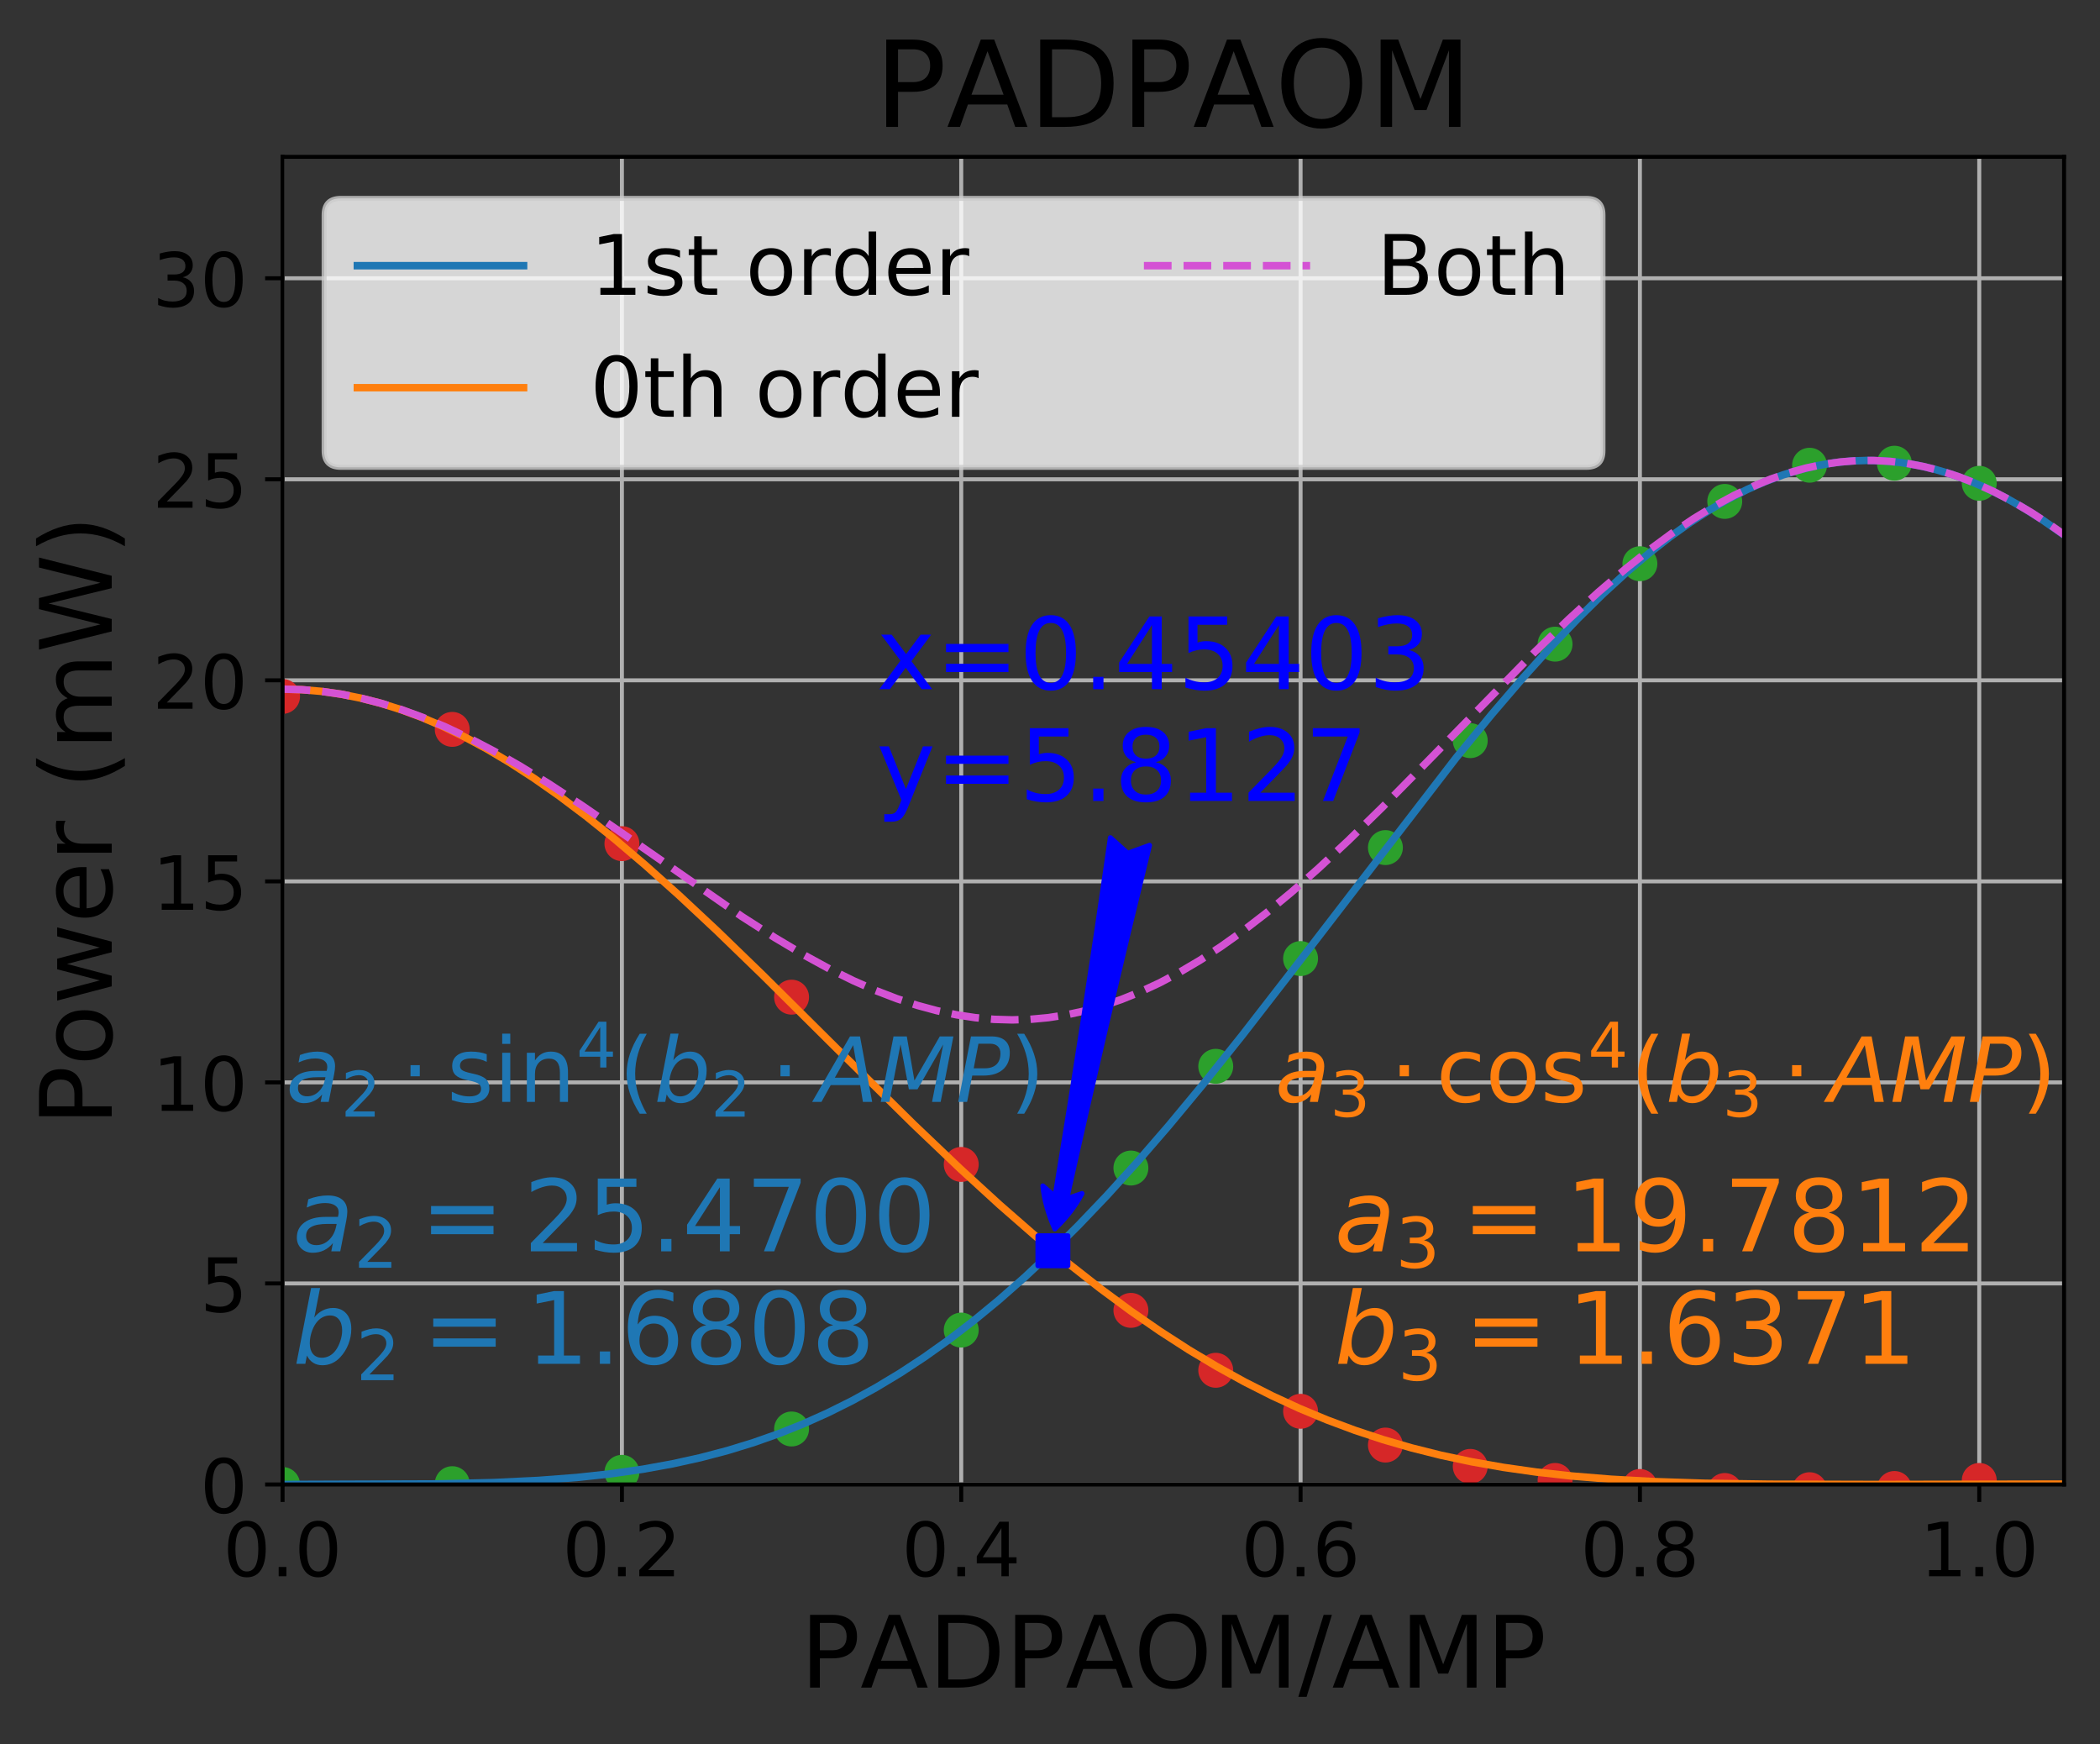 <?xml version="1.0" encoding="utf-8" standalone="no"?>
<!DOCTYPE svg PUBLIC "-//W3C//DTD SVG 1.1//EN"
  "http://www.w3.org/Graphics/SVG/1.1/DTD/svg11.dtd">
<!-- Created with matplotlib (https://matplotlib.org/) -->
<svg height="349.622pt" version="1.1" viewBox="0 0 420.964 349.622" width="420.964pt" xmlns="http://www.w3.org/2000/svg" xmlns:xlink="http://www.w3.org/1999/xlink">
 <rect x="0" y="0" width="420.964" height="349.622" fill="#333333" stroke="none"/>
 <defs>
  <style type="text/css">
*{stroke-linecap:butt;stroke-linejoin:round;}
  </style>
 </defs>
 <g id="figure_1">
  <g id="patch_1">
   <path d="M 0 349.622 
L 420.964 349.622 
L 420.964 0 
L 0 0 
z
" style="fill:none;"/>
  </g>
  <g id="axes_1">
   <g id="patch_2">
    <path d="M 56.644 297.548 
L 413.764 297.548 
L 413.764 31.436 
L 56.644 31.436 
z
" style="fill:none;"/>
   </g>
   <g id="matplotlib.axis_1">
    <g id="xtick_1">
     <g id="line2d_1">
      <path clip-path="url(#p0d4a500e9c)" d="M 56.644 297.548 
L 56.644 31.436 
" style="fill:none;stroke:#b0b0b0;stroke-linecap:square;stroke-width:0.8;"/>
     </g>
     <g id="line2d_2">
      <defs>
       <path d="M 0 0 
L 0 3.5 
" id="m005f0a59be" style="stroke:#000000;stroke-width:0.8;"/>
      </defs>
      <g>
       <use style="stroke:#000000;stroke-width:0.8;" x="56.644" xlink:href="#m005f0a59be" y="297.548"/>
      </g>
     </g>
     <g id="text_1">
      <!-- 0.0 -->
      <defs>
       <path d="M 31.781 66.406 
Q 24.172 66.406 20.328 58.906 
Q 16.5 51.422 16.5 36.375 
Q 16.5 21.391 20.328 13.891 
Q 24.172 6.391 31.781 6.391 
Q 39.453 6.391 43.281 13.891 
Q 47.125 21.391 47.125 36.375 
Q 47.125 51.422 43.281 58.906 
Q 39.453 66.406 31.781 66.406 
z
M 31.781 74.219 
Q 44.047 74.219 50.516 64.516 
Q 56.984 54.828 56.984 36.375 
Q 56.984 17.969 50.516 8.266 
Q 44.047 -1.422 31.781 -1.422 
Q 19.531 -1.422 13.062 8.266 
Q 6.594 17.969 6.594 36.375 
Q 6.594 54.828 13.062 64.516 
Q 19.531 74.219 31.781 74.219 
z
" id="DejaVuSans-48"/>
       <path d="M 10.688 12.406 
L 21 12.406 
L 21 0 
L 10.688 0 
z
" id="DejaVuSans-46"/>
      </defs>
      <g transform="translate(44.716 315.946)scale(0.15 -0.15)">
       <use xlink:href="#DejaVuSans-48"/>
       <use x="63.623" xlink:href="#DejaVuSans-46"/>
       <use x="95.41" xlink:href="#DejaVuSans-48"/>
      </g>
     </g>
    </g>
    <g id="xtick_2">
     <g id="line2d_3">
      <path clip-path="url(#p0d4a500e9c)" d="M 124.667 297.548 
L 124.667 31.436 
" style="fill:none;stroke:#b0b0b0;stroke-linecap:square;stroke-width:0.8;"/>
     </g>
     <g id="line2d_4">
      <g>
       <use style="stroke:#000000;stroke-width:0.8;" x="124.667" xlink:href="#m005f0a59be" y="297.548"/>
      </g>
     </g>
     <g id="text_2">
      <!-- 0.2 -->
      <defs>
       <path d="M 19.188 8.297 
L 53.609 8.297 
L 53.609 0 
L 7.328 0 
L 7.328 8.297 
Q 12.938 14.109 22.625 23.891 
Q 32.328 33.688 34.812 36.531 
Q 39.547 41.844 41.422 45.531 
Q 43.312 49.219 43.312 52.781 
Q 43.312 58.594 39.234 62.25 
Q 35.156 65.922 28.609 65.922 
Q 23.969 65.922 18.812 64.312 
Q 13.672 62.703 7.812 59.422 
L 7.812 69.391 
Q 13.766 71.781 18.938 73 
Q 24.125 74.219 28.422 74.219 
Q 39.75 74.219 46.484 68.547 
Q 53.219 62.891 53.219 53.422 
Q 53.219 48.922 51.531 44.891 
Q 49.859 40.875 45.406 35.406 
Q 44.188 33.984 37.641 27.219 
Q 31.109 20.453 19.188 8.297 
z
" id="DejaVuSans-50"/>
      </defs>
      <g transform="translate(112.739 315.946)scale(0.15 -0.15)">
       <use xlink:href="#DejaVuSans-48"/>
       <use x="63.623" xlink:href="#DejaVuSans-46"/>
       <use x="95.41" xlink:href="#DejaVuSans-50"/>
      </g>
     </g>
    </g>
    <g id="xtick_3">
     <g id="line2d_5">
      <path clip-path="url(#p0d4a500e9c)" d="M 192.689 297.548 
L 192.689 31.436 
" style="fill:none;stroke:#b0b0b0;stroke-linecap:square;stroke-width:0.8;"/>
     </g>
     <g id="line2d_6">
      <g>
       <use style="stroke:#000000;stroke-width:0.8;" x="192.689" xlink:href="#m005f0a59be" y="297.548"/>
      </g>
     </g>
     <g id="text_3">
      <!-- 0.4 -->
      <defs>
       <path d="M 37.797 64.312 
L 12.891 25.391 
L 37.797 25.391 
z
M 35.203 72.906 
L 47.609 72.906 
L 47.609 25.391 
L 58.016 25.391 
L 58.016 17.188 
L 47.609 17.188 
L 47.609 0 
L 37.797 0 
L 37.797 17.188 
L 4.891 17.188 
L 4.891 26.703 
z
" id="DejaVuSans-52"/>
      </defs>
      <g transform="translate(180.762 315.946)scale(0.15 -0.15)">
       <use xlink:href="#DejaVuSans-48"/>
       <use x="63.623" xlink:href="#DejaVuSans-46"/>
       <use x="95.41" xlink:href="#DejaVuSans-52"/>
      </g>
     </g>
    </g>
    <g id="xtick_4">
     <g id="line2d_7">
      <path clip-path="url(#p0d4a500e9c)" d="M 260.712 297.548 
L 260.712 31.436 
" style="fill:none;stroke:#b0b0b0;stroke-linecap:square;stroke-width:0.8;"/>
     </g>
     <g id="line2d_8">
      <g>
       <use style="stroke:#000000;stroke-width:0.8;" x="260.712" xlink:href="#m005f0a59be" y="297.548"/>
      </g>
     </g>
     <g id="text_4">
      <!-- 0.6 -->
      <defs>
       <path d="M 33.016 40.375 
Q 26.375 40.375 22.484 35.828 
Q 18.609 31.297 18.609 23.391 
Q 18.609 15.531 22.484 10.953 
Q 26.375 6.391 33.016 6.391 
Q 39.656 6.391 43.531 10.953 
Q 47.406 15.531 47.406 23.391 
Q 47.406 31.297 43.531 35.828 
Q 39.656 40.375 33.016 40.375 
z
M 52.594 71.297 
L 52.594 62.312 
Q 48.875 64.062 45.094 64.984 
Q 41.312 65.922 37.594 65.922 
Q 27.828 65.922 22.672 59.328 
Q 17.531 52.734 16.797 39.406 
Q 19.672 43.656 24.016 45.922 
Q 28.375 48.188 33.594 48.188 
Q 44.578 48.188 50.953 41.516 
Q 57.328 34.859 57.328 23.391 
Q 57.328 12.156 50.688 5.359 
Q 44.047 -1.422 33.016 -1.422 
Q 20.359 -1.422 13.672 8.266 
Q 6.984 17.969 6.984 36.375 
Q 6.984 53.656 15.188 63.938 
Q 23.391 74.219 37.203 74.219 
Q 40.922 74.219 44.703 73.484 
Q 48.484 72.75 52.594 71.297 
z
" id="DejaVuSans-54"/>
      </defs>
      <g transform="translate(248.785 315.946)scale(0.15 -0.15)">
       <use xlink:href="#DejaVuSans-48"/>
       <use x="63.623" xlink:href="#DejaVuSans-46"/>
       <use x="95.41" xlink:href="#DejaVuSans-54"/>
      </g>
     </g>
    </g>
    <g id="xtick_5">
     <g id="line2d_9">
      <path clip-path="url(#p0d4a500e9c)" d="M 328.735 297.548 
L 328.735 31.436 
" style="fill:none;stroke:#b0b0b0;stroke-linecap:square;stroke-width:0.8;"/>
     </g>
     <g id="line2d_10">
      <g>
       <use style="stroke:#000000;stroke-width:0.8;" x="328.735" xlink:href="#m005f0a59be" y="297.548"/>
      </g>
     </g>
     <g id="text_5">
      <!-- 0.8 -->
      <defs>
       <path d="M 31.781 34.625 
Q 24.75 34.625 20.719 30.859 
Q 16.703 27.094 16.703 20.516 
Q 16.703 13.922 20.719 10.156 
Q 24.75 6.391 31.781 6.391 
Q 38.812 6.391 42.859 10.172 
Q 46.922 13.969 46.922 20.516 
Q 46.922 27.094 42.891 30.859 
Q 38.875 34.625 31.781 34.625 
z
M 21.922 38.812 
Q 15.578 40.375 12.031 44.719 
Q 8.5 49.078 8.5 55.328 
Q 8.5 64.062 14.719 69.141 
Q 20.953 74.219 31.781 74.219 
Q 42.672 74.219 48.875 69.141 
Q 55.078 64.062 55.078 55.328 
Q 55.078 49.078 51.531 44.719 
Q 48 40.375 41.703 38.812 
Q 48.828 37.156 52.797 32.312 
Q 56.781 27.484 56.781 20.516 
Q 56.781 9.906 50.312 4.234 
Q 43.844 -1.422 31.781 -1.422 
Q 19.734 -1.422 13.25 4.234 
Q 6.781 9.906 6.781 20.516 
Q 6.781 27.484 10.781 32.312 
Q 14.797 37.156 21.922 38.812 
z
M 18.312 54.391 
Q 18.312 48.734 21.844 45.562 
Q 25.391 42.391 31.781 42.391 
Q 38.141 42.391 41.719 45.562 
Q 45.312 48.734 45.312 54.391 
Q 45.312 60.062 41.719 63.234 
Q 38.141 66.406 31.781 66.406 
Q 25.391 66.406 21.844 63.234 
Q 18.312 60.062 18.312 54.391 
z
" id="DejaVuSans-56"/>
      </defs>
      <g transform="translate(316.808 315.946)scale(0.15 -0.15)">
       <use xlink:href="#DejaVuSans-48"/>
       <use x="63.623" xlink:href="#DejaVuSans-46"/>
       <use x="95.41" xlink:href="#DejaVuSans-56"/>
      </g>
     </g>
    </g>
    <g id="xtick_6">
     <g id="line2d_11">
      <path clip-path="url(#p0d4a500e9c)" d="M 396.758 297.548 
L 396.758 31.436 
" style="fill:none;stroke:#b0b0b0;stroke-linecap:square;stroke-width:0.8;"/>
     </g>
     <g id="line2d_12">
      <g>
       <use style="stroke:#000000;stroke-width:0.8;" x="396.758" xlink:href="#m005f0a59be" y="297.548"/>
      </g>
     </g>
     <g id="text_6">
      <!-- 1.0 -->
      <defs>
       <path d="M 12.406 8.297 
L 28.516 8.297 
L 28.516 63.922 
L 10.984 60.406 
L 10.984 69.391 
L 28.422 72.906 
L 38.281 72.906 
L 38.281 8.297 
L 54.391 8.297 
L 54.391 0 
L 12.406 0 
z
" id="DejaVuSans-49"/>
      </defs>
      <g transform="translate(384.831 315.946)scale(0.15 -0.15)">
       <use xlink:href="#DejaVuSans-49"/>
       <use x="63.623" xlink:href="#DejaVuSans-46"/>
       <use x="95.41" xlink:href="#DejaVuSans-48"/>
      </g>
     </g>
    </g>
    <g id="text_7">
     <!-- PADPAOM/AMP -->
     <defs>
      <path d="M 19.672 64.797 
L 19.672 37.406 
L 32.078 37.406 
Q 38.969 37.406 42.719 40.969 
Q 46.484 44.531 46.484 51.125 
Q 46.484 57.672 42.719 61.234 
Q 38.969 64.797 32.078 64.797 
z
M 9.812 72.906 
L 32.078 72.906 
Q 44.344 72.906 50.609 67.359 
Q 56.891 61.812 56.891 51.125 
Q 56.891 40.328 50.609 34.812 
Q 44.344 29.297 32.078 29.297 
L 19.672 29.297 
L 19.672 0 
L 9.812 0 
z
" id="DejaVuSans-80"/>
      <path d="M 34.188 63.188 
L 20.797 26.906 
L 47.609 26.906 
z
M 28.609 72.906 
L 39.797 72.906 
L 67.578 0 
L 57.328 0 
L 50.688 18.703 
L 17.828 18.703 
L 11.188 0 
L 0.781 0 
z
" id="DejaVuSans-65"/>
      <path d="M 19.672 64.797 
L 19.672 8.109 
L 31.594 8.109 
Q 46.688 8.109 53.688 14.938 
Q 60.688 21.781 60.688 36.531 
Q 60.688 51.172 53.688 57.984 
Q 46.688 64.797 31.594 64.797 
z
M 9.812 72.906 
L 30.078 72.906 
Q 51.266 72.906 61.172 64.094 
Q 71.094 55.281 71.094 36.531 
Q 71.094 17.672 61.125 8.828 
Q 51.172 0 30.078 0 
L 9.812 0 
z
" id="DejaVuSans-68"/>
      <path d="M 39.406 66.219 
Q 28.656 66.219 22.328 58.203 
Q 16.016 50.203 16.016 36.375 
Q 16.016 22.609 22.328 14.594 
Q 28.656 6.594 39.406 6.594 
Q 50.141 6.594 56.422 14.594 
Q 62.703 22.609 62.703 36.375 
Q 62.703 50.203 56.422 58.203 
Q 50.141 66.219 39.406 66.219 
z
M 39.406 74.219 
Q 54.734 74.219 63.906 63.938 
Q 73.094 53.656 73.094 36.375 
Q 73.094 19.141 63.906 8.859 
Q 54.734 -1.422 39.406 -1.422 
Q 24.031 -1.422 14.812 8.828 
Q 5.609 19.094 5.609 36.375 
Q 5.609 53.656 14.812 63.938 
Q 24.031 74.219 39.406 74.219 
z
" id="DejaVuSans-79"/>
      <path d="M 9.812 72.906 
L 24.516 72.906 
L 43.109 23.297 
L 61.812 72.906 
L 76.516 72.906 
L 76.516 0 
L 66.891 0 
L 66.891 64.016 
L 48.094 14.016 
L 38.188 14.016 
L 19.391 64.016 
L 19.391 0 
L 9.812 0 
z
" id="DejaVuSans-77"/>
      <path d="M 25.391 72.906 
L 33.688 72.906 
L 8.297 -9.281 
L 0 -9.281 
z
" id="DejaVuSans-47"/>
     </defs>
     <g transform="translate(160.416 338.262)scale(0.2 -0.2)">
      <use xlink:href="#DejaVuSans-80"/>
      <use x="60.209" xlink:href="#DejaVuSans-65"/>
      <use x="128.617" xlink:href="#DejaVuSans-68"/>
      <use x="205.619" xlink:href="#DejaVuSans-80"/>
      <use x="265.828" xlink:href="#DejaVuSans-65"/>
      <use x="334.221" xlink:href="#DejaVuSans-79"/>
      <use x="412.932" xlink:href="#DejaVuSans-77"/>
      <use x="499.211" xlink:href="#DejaVuSans-47"/>
      <use x="532.902" xlink:href="#DejaVuSans-65"/>
      <use x="601.311" xlink:href="#DejaVuSans-77"/>
      <use x="687.59" xlink:href="#DejaVuSans-80"/>
     </g>
    </g>
   </g>
   <g id="matplotlib.axis_2">
    <g id="ytick_1">
     <g id="line2d_13">
      <path clip-path="url(#p0d4a500e9c)" d="M 56.644 297.548 
L 413.764 297.548 
" style="fill:none;stroke:#b0b0b0;stroke-linecap:square;stroke-width:0.8;"/>
     </g>
     <g id="line2d_14">
      <defs>
       <path d="M 0 0 
L -3.5 0 
" id="mc3ce260a5b" style="stroke:#000000;stroke-width:0.8;"/>
      </defs>
      <g>
       <use style="stroke:#000000;stroke-width:0.8;" x="56.644" xlink:href="#mc3ce260a5b" y="297.548"/>
      </g>
     </g>
     <g id="text_8">
      <!-- 0 -->
      <g transform="translate(40.1 303.247)scale(0.15 -0.15)">
       <use xlink:href="#DejaVuSans-48"/>
      </g>
     </g>
    </g>
    <g id="ytick_2">
     <g id="line2d_15">
      <path clip-path="url(#p0d4a500e9c)" d="M 56.644 257.253 
L 413.764 257.253 
" style="fill:none;stroke:#b0b0b0;stroke-linecap:square;stroke-width:0.8;"/>
     </g>
     <g id="line2d_16">
      <g>
       <use style="stroke:#000000;stroke-width:0.8;" x="56.644" xlink:href="#mc3ce260a5b" y="257.253"/>
      </g>
     </g>
     <g id="text_9">
      <!-- 5 -->
      <defs>
       <path d="M 10.797 72.906 
L 49.516 72.906 
L 49.516 64.594 
L 19.828 64.594 
L 19.828 46.734 
Q 21.969 47.469 24.109 47.828 
Q 26.266 48.188 28.422 48.188 
Q 40.625 48.188 47.75 41.5 
Q 54.891 34.812 54.891 23.391 
Q 54.891 11.625 47.562 5.094 
Q 40.234 -1.422 26.906 -1.422 
Q 22.312 -1.422 17.547 -0.641 
Q 12.797 0.141 7.719 1.703 
L 7.719 11.625 
Q 12.109 9.234 16.797 8.062 
Q 21.484 6.891 26.703 6.891 
Q 35.156 6.891 40.078 11.328 
Q 45.016 15.766 45.016 23.391 
Q 45.016 31 40.078 35.438 
Q 35.156 39.891 26.703 39.891 
Q 22.75 39.891 18.812 39.016 
Q 14.891 38.141 10.797 36.281 
z
" id="DejaVuSans-53"/>
      </defs>
      <g transform="translate(40.1 262.952)scale(0.15 -0.15)">
       <use xlink:href="#DejaVuSans-53"/>
      </g>
     </g>
    </g>
    <g id="ytick_3">
     <g id="line2d_17">
      <path clip-path="url(#p0d4a500e9c)" d="M 56.644 216.957 
L 413.764 216.957 
" style="fill:none;stroke:#b0b0b0;stroke-linecap:square;stroke-width:0.8;"/>
     </g>
     <g id="line2d_18">
      <g>
       <use style="stroke:#000000;stroke-width:0.8;" x="56.644" xlink:href="#mc3ce260a5b" y="216.957"/>
      </g>
     </g>
     <g id="text_10">
      <!-- 10 -->
      <g transform="translate(30.556 222.656)scale(0.15 -0.15)">
       <use xlink:href="#DejaVuSans-49"/>
       <use x="63.623" xlink:href="#DejaVuSans-48"/>
      </g>
     </g>
    </g>
    <g id="ytick_4">
     <g id="line2d_19">
      <path clip-path="url(#p0d4a500e9c)" d="M 56.644 176.662 
L 413.764 176.662 
" style="fill:none;stroke:#b0b0b0;stroke-linecap:square;stroke-width:0.8;"/>
     </g>
     <g id="line2d_20">
      <g>
       <use style="stroke:#000000;stroke-width:0.8;" x="56.644" xlink:href="#mc3ce260a5b" y="176.662"/>
      </g>
     </g>
     <g id="text_11">
      <!-- 15 -->
      <g transform="translate(30.556 182.36)scale(0.15 -0.15)">
       <use xlink:href="#DejaVuSans-49"/>
       <use x="63.623" xlink:href="#DejaVuSans-53"/>
      </g>
     </g>
    </g>
    <g id="ytick_5">
     <g id="line2d_21">
      <path clip-path="url(#p0d4a500e9c)" d="M 56.644 136.366 
L 413.764 136.366 
" style="fill:none;stroke:#b0b0b0;stroke-linecap:square;stroke-width:0.8;"/>
     </g>
     <g id="line2d_22">
      <g>
       <use style="stroke:#000000;stroke-width:0.8;" x="56.644" xlink:href="#mc3ce260a5b" y="136.366"/>
      </g>
     </g>
     <g id="text_12">
      <!-- 20 -->
      <g transform="translate(30.556 142.065)scale(0.15 -0.15)">
       <use xlink:href="#DejaVuSans-50"/>
       <use x="63.623" xlink:href="#DejaVuSans-48"/>
      </g>
     </g>
    </g>
    <g id="ytick_6">
     <g id="line2d_23">
      <path clip-path="url(#p0d4a500e9c)" d="M 56.644 96.07 
L 413.764 96.07 
" style="fill:none;stroke:#b0b0b0;stroke-linecap:square;stroke-width:0.8;"/>
     </g>
     <g id="line2d_24">
      <g>
       <use style="stroke:#000000;stroke-width:0.8;" x="56.644" xlink:href="#mc3ce260a5b" y="96.07"/>
      </g>
     </g>
     <g id="text_13">
      <!-- 25 -->
      <g transform="translate(30.556 101.769)scale(0.15 -0.15)">
       <use xlink:href="#DejaVuSans-50"/>
       <use x="63.623" xlink:href="#DejaVuSans-53"/>
      </g>
     </g>
    </g>
    <g id="ytick_7">
     <g id="line2d_25">
      <path clip-path="url(#p0d4a500e9c)" d="M 56.644 55.775 
L 413.764 55.775 
" style="fill:none;stroke:#b0b0b0;stroke-linecap:square;stroke-width:0.8;"/>
     </g>
     <g id="line2d_26">
      <g>
       <use style="stroke:#000000;stroke-width:0.8;" x="56.644" xlink:href="#mc3ce260a5b" y="55.775"/>
      </g>
     </g>
     <g id="text_14">
      <!-- 30 -->
      <defs>
       <path d="M 40.578 39.312 
Q 47.656 37.797 51.625 33 
Q 55.609 28.219 55.609 21.188 
Q 55.609 10.406 48.188 4.484 
Q 40.766 -1.422 27.094 -1.422 
Q 22.516 -1.422 17.656 -0.516 
Q 12.797 0.391 7.625 2.203 
L 7.625 11.719 
Q 11.719 9.328 16.594 8.109 
Q 21.484 6.891 26.812 6.891 
Q 36.078 6.891 40.938 10.547 
Q 45.797 14.203 45.797 21.188 
Q 45.797 27.641 41.281 31.266 
Q 36.766 34.906 28.719 34.906 
L 20.219 34.906 
L 20.219 43.016 
L 29.109 43.016 
Q 36.375 43.016 40.234 45.922 
Q 44.094 48.828 44.094 54.297 
Q 44.094 59.906 40.109 62.906 
Q 36.141 65.922 28.719 65.922 
Q 24.656 65.922 20.016 65.031 
Q 15.375 64.156 9.812 62.312 
L 9.812 71.094 
Q 15.438 72.656 20.344 73.438 
Q 25.25 74.219 29.594 74.219 
Q 40.828 74.219 47.359 69.109 
Q 53.906 64.016 53.906 55.328 
Q 53.906 49.266 50.438 45.094 
Q 46.969 40.922 40.578 39.312 
z
" id="DejaVuSans-51"/>
      </defs>
      <g transform="translate(30.556 61.474)scale(0.15 -0.15)">
       <use xlink:href="#DejaVuSans-51"/>
       <use x="63.623" xlink:href="#DejaVuSans-48"/>
      </g>
     </g>
    </g>
    <g id="text_15">
     <!-- Power (mW) -->
     <defs>
      <path d="M 30.609 48.391 
Q 23.391 48.391 19.188 42.75 
Q 14.984 37.109 14.984 27.297 
Q 14.984 17.484 19.156 11.844 
Q 23.344 6.203 30.609 6.203 
Q 37.797 6.203 41.984 11.859 
Q 46.188 17.531 46.188 27.297 
Q 46.188 37.016 41.984 42.703 
Q 37.797 48.391 30.609 48.391 
z
M 30.609 56 
Q 42.328 56 49.016 48.375 
Q 55.719 40.766 55.719 27.297 
Q 55.719 13.875 49.016 6.219 
Q 42.328 -1.422 30.609 -1.422 
Q 18.844 -1.422 12.172 6.219 
Q 5.516 13.875 5.516 27.297 
Q 5.516 40.766 12.172 48.375 
Q 18.844 56 30.609 56 
z
" id="DejaVuSans-111"/>
      <path d="M 4.203 54.688 
L 13.188 54.688 
L 24.422 12.016 
L 35.594 54.688 
L 46.188 54.688 
L 57.422 12.016 
L 68.609 54.688 
L 77.594 54.688 
L 63.281 0 
L 52.688 0 
L 40.922 44.828 
L 29.109 0 
L 18.5 0 
z
" id="DejaVuSans-119"/>
      <path d="M 56.203 29.594 
L 56.203 25.203 
L 14.891 25.203 
Q 15.484 15.922 20.484 11.062 
Q 25.484 6.203 34.422 6.203 
Q 39.594 6.203 44.453 7.469 
Q 49.312 8.734 54.109 11.281 
L 54.109 2.781 
Q 49.266 0.734 44.188 -0.344 
Q 39.109 -1.422 33.891 -1.422 
Q 20.797 -1.422 13.156 6.188 
Q 5.516 13.812 5.516 26.812 
Q 5.516 40.234 12.766 48.109 
Q 20.016 56 32.328 56 
Q 43.359 56 49.781 48.891 
Q 56.203 41.797 56.203 29.594 
z
M 47.219 32.234 
Q 47.125 39.594 43.094 43.984 
Q 39.062 48.391 32.422 48.391 
Q 24.906 48.391 20.391 44.141 
Q 15.875 39.891 15.188 32.172 
z
" id="DejaVuSans-101"/>
      <path d="M 41.109 46.297 
Q 39.594 47.172 37.812 47.578 
Q 36.031 48 33.891 48 
Q 26.266 48 22.188 43.047 
Q 18.109 38.094 18.109 28.812 
L 18.109 0 
L 9.078 0 
L 9.078 54.688 
L 18.109 54.688 
L 18.109 46.188 
Q 20.953 51.172 25.484 53.578 
Q 30.031 56 36.531 56 
Q 37.453 56 38.578 55.875 
Q 39.703 55.766 41.062 55.516 
z
" id="DejaVuSans-114"/>
      <path id="DejaVuSans-32"/>
      <path d="M 31 75.875 
Q 24.469 64.656 21.281 53.656 
Q 18.109 42.672 18.109 31.391 
Q 18.109 20.125 21.312 9.062 
Q 24.516 -2 31 -13.188 
L 23.188 -13.188 
Q 15.875 -1.703 12.234 9.375 
Q 8.594 20.453 8.594 31.391 
Q 8.594 42.281 12.203 53.312 
Q 15.828 64.359 23.188 75.875 
z
" id="DejaVuSans-40"/>
      <path d="M 52 44.188 
Q 55.375 50.25 60.062 53.125 
Q 64.75 56 71.094 56 
Q 79.641 56 84.281 50.016 
Q 88.922 44.047 88.922 33.016 
L 88.922 0 
L 79.891 0 
L 79.891 32.719 
Q 79.891 40.578 77.094 44.375 
Q 74.312 48.188 68.609 48.188 
Q 61.625 48.188 57.562 43.547 
Q 53.516 38.922 53.516 30.906 
L 53.516 0 
L 44.484 0 
L 44.484 32.719 
Q 44.484 40.625 41.703 44.406 
Q 38.922 48.188 33.109 48.188 
Q 26.219 48.188 22.156 43.531 
Q 18.109 38.875 18.109 30.906 
L 18.109 0 
L 9.078 0 
L 9.078 54.688 
L 18.109 54.688 
L 18.109 46.188 
Q 21.188 51.219 25.484 53.609 
Q 29.781 56 35.688 56 
Q 41.656 56 45.828 52.969 
Q 50 49.953 52 44.188 
z
" id="DejaVuSans-109"/>
      <path d="M 3.328 72.906 
L 13.281 72.906 
L 28.609 11.281 
L 43.891 72.906 
L 54.984 72.906 
L 70.312 11.281 
L 85.594 72.906 
L 95.609 72.906 
L 77.297 0 
L 64.891 0 
L 49.516 63.281 
L 33.984 0 
L 21.578 0 
z
" id="DejaVuSans-87"/>
      <path d="M 8.016 75.875 
L 15.828 75.875 
Q 23.141 64.359 26.781 53.312 
Q 30.422 42.281 30.422 31.391 
Q 30.422 20.453 26.781 9.375 
Q 23.141 -1.703 15.828 -13.188 
L 8.016 -13.188 
Q 14.5 -2 17.703 9.062 
Q 20.906 20.125 20.906 31.391 
Q 20.906 42.672 17.703 53.656 
Q 14.5 64.656 8.016 75.875 
z
" id="DejaVuSans-41"/>
     </defs>
     <g transform="translate(22.397 225.688)rotate(-90)scale(0.2 -0.2)">
      <use xlink:href="#DejaVuSans-80"/>
      <use x="60.256" xlink:href="#DejaVuSans-111"/>
      <use x="121.438" xlink:href="#DejaVuSans-119"/>
      <use x="203.225" xlink:href="#DejaVuSans-101"/>
      <use x="264.748" xlink:href="#DejaVuSans-114"/>
      <use x="305.861" xlink:href="#DejaVuSans-32"/>
      <use x="337.648" xlink:href="#DejaVuSans-40"/>
      <use x="376.662" xlink:href="#DejaVuSans-109"/>
      <use x="474.074" xlink:href="#DejaVuSans-87"/>
      <use x="572.951" xlink:href="#DejaVuSans-41"/>
     </g>
    </g>
   </g>
   <g id="line2d_27">
    <defs>
     <path d="M 0 3 
C 0.796 3 1.559 2.684 2.121 2.121 
C 2.684 1.559 3 0.796 3 0 
C 3 -0.796 2.684 -1.559 2.121 -2.121 
C 1.559 -2.684 0.796 -3 0 -3 
C -0.796 -3 -1.559 -2.684 -2.121 -2.121 
C -2.684 -1.559 -3 -0.796 -3 0 
C -3 0.796 -2.684 1.559 -2.121 2.121 
C -1.559 2.684 -0.796 3 0 3 
z
" id="mbab2358add" style="stroke:#2ca02c;"/>
    </defs>
    <g clip-path="url(#p0d4a500e9c)">
     <use style="fill:#2ca02c;stroke:#2ca02c;" x="56.644" xlink:href="#mbab2358add" y="297.548"/>
     <use style="fill:#2ca02c;stroke:#2ca02c;" x="90.655" xlink:href="#mbab2358add" y="297.387"/>
     <use style="fill:#2ca02c;stroke:#2ca02c;" x="124.667" xlink:href="#mbab2358add" y="295.114"/>
     <use style="fill:#2ca02c;stroke:#2ca02c;" x="158.678" xlink:href="#mbab2358add" y="286.427"/>
     <use style="fill:#2ca02c;stroke:#2ca02c;" x="192.689" xlink:href="#mbab2358add" y="266.601"/>
     <use style="fill:#2ca02c;stroke:#2ca02c;" x="226.701" xlink:href="#mbab2358add" y="234.123"/>
     <use style="fill:#2ca02c;stroke:#2ca02c;" x="243.707" xlink:href="#mbab2358add" y="213.733"/>
     <use style="fill:#2ca02c;stroke:#2ca02c;" x="260.712" xlink:href="#mbab2358add" y="192.135"/>
     <use style="fill:#2ca02c;stroke:#2ca02c;" x="277.718" xlink:href="#mbab2358add" y="169.892"/>
     <use style="fill:#2ca02c;stroke:#2ca02c;" x="294.724" xlink:href="#mbab2358add" y="148.455"/>
     <use style="fill:#2ca02c;stroke:#2ca02c;" x="311.729" xlink:href="#mbab2358add" y="129.113"/>
     <use style="fill:#2ca02c;stroke:#2ca02c;" x="328.735" xlink:href="#mbab2358add" y="112.995"/>
     <use style="fill:#2ca02c;stroke:#2ca02c;" x="345.741" xlink:href="#mbab2358add" y="100.503"/>
     <use style="fill:#2ca02c;stroke:#2ca02c;" x="362.747" xlink:href="#mbab2358add" y="93.25"/>
     <use style="fill:#2ca02c;stroke:#2ca02c;" x="379.752" xlink:href="#mbab2358add" y="92.847"/>
     <use style="fill:#2ca02c;stroke:#2ca02c;" x="396.758" xlink:href="#mbab2358add" y="96.876"/>
    </g>
   </g>
   <g id="line2d_28">
    <path clip-path="url(#p0d4a500e9c)" d="M 56.644 297.548 
L 87.609 297.437 
L 99.038 297.164 
L 107.967 296.735 
L 115.646 296.147 
L 122.539 295.398 
L 128.861 294.491 
L 134.789 293.417 
L 140.432 292.17 
L 145.826 290.751 
L 151.04 289.15 
L 156.112 287.361 
L 161.076 285.376 
L 165.969 283.181 
L 170.826 280.758 
L 175.648 278.105 
L 180.47 275.198 
L 185.327 272.008 
L 190.22 268.527 
L 195.184 264.719 
L 200.22 260.574 
L 205.363 256.051 
L 210.649 251.105 
L 216.114 245.684 
L 221.828 239.697 
L 227.828 233.083 
L 234.222 225.701 
L 241.186 217.31 
L 249.008 207.53 
L 258.544 195.231 
L 291.867 151.922 
L 299.045 143.157 
L 305.331 135.824 
L 311.046 129.492 
L 316.332 123.96 
L 321.296 119.082 
L 325.975 114.792 
L 330.439 110.997 
L 334.689 107.672 
L 338.797 104.739 
L 342.725 102.202 
L 346.547 99.996 
L 350.261 98.105 
L 353.869 96.515 
L 357.405 95.197 
L 360.869 94.14 
L 364.298 93.325 
L 367.691 92.747 
L 371.048 92.402 
L 374.369 92.282 
L 377.691 92.384 
L 381.013 92.706 
L 384.37 93.256 
L 387.763 94.038 
L 391.192 95.058 
L 394.692 96.333 
L 398.227 97.859 
L 401.87 99.676 
L 405.585 101.778 
L 409.442 104.219 
L 413.407 106.994 
L 413.764 107.257 
L 413.764 107.257 
" style="fill:none;stroke:#1f77b4;stroke-linecap:square;stroke-width:1.5;"/>
   </g>
   <g id="line2d_29">
    <defs>
     <path d="M 0 3 
C 0.796 3 1.559 2.684 2.121 2.121 
C 2.684 1.559 3 0.796 3 0 
C 3 -0.796 2.684 -1.559 2.121 -2.121 
C 1.559 -2.684 0.796 -3 0 -3 
C -0.796 -3 -1.559 -2.684 -2.121 -2.121 
C -2.684 -1.559 -3 -0.796 -3 0 
C -3 0.796 -2.684 1.559 -2.121 2.121 
C -1.559 2.684 -0.796 3 0 3 
z
" id="m4d17eb6f4c" style="stroke:#d62728;"/>
    </defs>
    <g clip-path="url(#p0d4a500e9c)">
     <use style="fill:#d62728;stroke:#d62728;" x="56.644" xlink:href="#m4d17eb6f4c" y="139.59"/>
     <use style="fill:#d62728;stroke:#d62728;" x="90.655" xlink:href="#m4d17eb6f4c" y="146.198"/>
     <use style="fill:#d62728;stroke:#d62728;" x="124.667" xlink:href="#m4d17eb6f4c" y="169.102"/>
     <use style="fill:#d62728;stroke:#d62728;" x="158.678" xlink:href="#m4d17eb6f4c" y="199.872"/>
     <use style="fill:#d62728;stroke:#d62728;" x="192.689" xlink:href="#m4d17eb6f4c" y="233.398"/>
     <use style="fill:#d62728;stroke:#d62728;" x="226.701" xlink:href="#m4d17eb6f4c" y="262.652"/>
     <use style="fill:#d62728;stroke:#d62728;" x="243.707" xlink:href="#m4d17eb6f4c" y="274.66"/>
     <use style="fill:#d62728;stroke:#d62728;" x="260.712" xlink:href="#m4d17eb6f4c" y="282.881"/>
     <use style="fill:#d62728;stroke:#d62728;" x="277.718" xlink:href="#m4d17eb6f4c" y="289.65"/>
     <use style="fill:#d62728;stroke:#d62728;" x="294.724" xlink:href="#m4d17eb6f4c" y="293.922"/>
     <use style="fill:#d62728;stroke:#d62728;" x="311.729" xlink:href="#m4d17eb6f4c" y="296.742"/>
     <use style="fill:#d62728;stroke:#d62728;" x="328.735" xlink:href="#m4d17eb6f4c" y="297.951"/>
     <use style="fill:#d62728;stroke:#d62728;" x="345.741" xlink:href="#m4d17eb6f4c" y="298.757"/>
     <use style="fill:#d62728;stroke:#d62728;" x="362.747" xlink:href="#m4d17eb6f4c" y="298.596"/>
     <use style="fill:#d62728;stroke:#d62728;" x="379.752" xlink:href="#m4d17eb6f4c" y="298.354"/>
     <use style="fill:#d62728;stroke:#d62728;" x="396.758" xlink:href="#m4d17eb6f4c" y="296.742"/>
    </g>
   </g>
   <g id="line2d_30">
    <path clip-path="url(#p0d4a500e9c)" d="M 56.644 138.129 
L 60.537 138.241 
L 64.43 138.576 
L 68.323 139.134 
L 72.251 139.92 
L 76.252 140.948 
L 80.323 142.226 
L 84.466 143.762 
L 88.716 145.578 
L 93.074 147.684 
L 97.574 150.11 
L 102.217 152.868 
L 107.038 155.993 
L 112.11 159.547 
L 117.467 163.578 
L 123.146 168.134 
L 129.289 173.352 
L 136.039 179.386 
L 143.683 186.525 
L 152.969 195.518 
L 167.826 210.267 
L 183.113 225.339 
L 192.47 234.251 
L 200.399 241.503 
L 207.578 247.772 
L 214.257 253.314 
L 220.578 258.275 
L 226.65 262.76 
L 232.543 266.838 
L 238.293 270.548 
L 243.936 273.924 
L 249.508 276.998 
L 255.008 279.781 
L 260.508 282.315 
L 266.008 284.606 
L 271.58 286.685 
L 277.223 288.553 
L 282.973 290.22 
L 288.866 291.697 
L 294.974 292.995 
L 301.331 294.118 
L 308.01 295.069 
L 315.153 295.861 
L 322.939 296.496 
L 331.618 296.976 
L 341.761 297.307 
L 354.69 297.494 
L 376.405 297.548 
L 413.764 297.473 
L 413.764 297.473 
" style="fill:none;stroke:#ff7f0e;stroke-linecap:square;stroke-width:1.5;"/>
   </g>
   <g id="line2d_31">
    <path clip-path="url(#p0d4a500e9c)" d="M 56.644 138.129 
L 60.537 138.241 
L 64.43 138.576 
L 68.358 139.138 
L 72.323 139.929 
L 76.394 140.97 
L 80.537 142.26 
L 84.823 143.829 
L 89.288 145.704 
L 93.967 147.914 
L 98.895 150.491 
L 104.217 153.529 
L 110.074 157.136 
L 116.753 161.519 
L 125.218 167.355 
L 148.718 183.71 
L 155.326 187.945 
L 161.04 191.348 
L 166.219 194.179 
L 171.005 196.546 
L 175.505 198.529 
L 179.791 200.178 
L 183.898 201.525 
L 187.863 202.594 
L 191.72 203.407 
L 195.506 203.98 
L 199.22 204.317 
L 202.899 204.427 
L 206.542 204.313 
L 210.149 203.978 
L 213.757 203.421 
L 217.4 202.632 
L 221.078 201.607 
L 224.793 200.339 
L 228.579 198.811 
L 232.436 197.014 
L 236.4 194.921 
L 240.508 192.498 
L 244.758 189.732 
L 249.222 186.556 
L 253.901 182.953 
L 258.901 178.817 
L 264.294 174.063 
L 270.259 168.503 
L 277.187 161.728 
L 286.152 152.629 
L 307.653 130.686 
L 314.546 124.045 
L 320.439 118.668 
L 325.725 114.139 
L 330.618 110.235 
L 335.189 106.869 
L 339.511 103.961 
L 343.618 101.462 
L 347.547 99.329 
L 351.333 97.523 
L 355.012 96.011 
L 358.583 94.781 
L 362.083 93.808 
L 365.512 93.084 
L 368.905 92.593 
L 372.262 92.332 
L 375.584 92.294 
L 378.905 92.476 
L 382.263 92.885 
L 385.62 93.517 
L 389.013 94.383 
L 392.477 95.498 
L 396.013 96.874 
L 399.62 98.519 
L 403.335 100.46 
L 407.156 102.712 
L 411.121 105.309 
L 413.764 107.181 
L 413.764 107.181 
" style="fill:none;stroke:#d452d4;stroke-dasharray:5.55,2.4;stroke-dashoffset:0;stroke-width:1.5;"/>
   </g>
   <g id="line2d_32">
    <defs>
     <path d="M -3 3 
L 3 3 
L 3 -3 
L -3 -3 
z
" id="mc388a9bea8" style="stroke:#0000ff;stroke-linejoin:miter;"/>
    </defs>
    <g clip-path="url(#p0d4a500e9c)">
     <use style="fill:#0000ff;stroke:#0000ff;stroke-linejoin:miter;" x="211.065" xlink:href="#mc388a9bea8" y="250.703"/>
    </g>
   </g>
   <g id="patch_3">
    <path d="M 56.644 297.548 
L 56.644 31.436 
" style="fill:none;stroke:#000000;stroke-linecap:square;stroke-linejoin:miter;stroke-width:0.8;"/>
   </g>
   <g id="patch_4">
    <path d="M 413.764 297.548 
L 413.764 31.436 
" style="fill:none;stroke:#000000;stroke-linecap:square;stroke-linejoin:miter;stroke-width:0.8;"/>
   </g>
   <g id="patch_5">
    <path d="M 56.644 297.548 
L 413.764 297.548 
" style="fill:none;stroke:#000000;stroke-linecap:square;stroke-linejoin:miter;stroke-width:0.8;"/>
   </g>
   <g id="patch_6">
    <path d="M 56.644 31.436 
L 413.764 31.436 
" style="fill:none;stroke:#000000;stroke-linecap:square;stroke-linejoin:miter;stroke-width:0.8;"/>
   </g>
   <g id="patch_7">
    <path d="M 226.057 171.025 
L 230.441 169.432 
Q 221.75 204.773 213.844 240.266 
L 216.898 239.226 
Q 214.958 242.924 211.447 246.317 
Q 209.46 241.857 209.044 237.702 
L 211.487 239.809 
Q 217.43 203.935 222.588 167.908 
L 226.057 171.025 
z
" style="fill:#0000ff;stroke:#0000ff;stroke-linecap:round;"/>
   </g>
   <g id="text_16">
    <!-- x=0.45403 -->
    <defs>
     <path d="M 54.891 54.688 
L 35.109 28.078 
L 55.906 0 
L 45.312 0 
L 29.391 21.484 
L 13.484 0 
L 2.875 0 
L 24.125 28.609 
L 4.688 54.688 
L 15.281 54.688 
L 29.781 35.203 
L 44.281 54.688 
z
" id="DejaVuSans-120"/>
     <path d="M 10.594 45.406 
L 73.188 45.406 
L 73.188 37.203 
L 10.594 37.203 
z
M 10.594 25.484 
L 73.188 25.484 
L 73.188 17.188 
L 10.594 17.188 
z
" id="DejaVuSans-61"/>
    </defs>
    <g style="fill:#0000ff;" transform="translate(175.684 138.148)scale(0.2 -0.2)">
     <use xlink:href="#DejaVuSans-120"/>
     <use x="59.18" xlink:href="#DejaVuSans-61"/>
     <use x="142.969" xlink:href="#DejaVuSans-48"/>
     <use x="206.592" xlink:href="#DejaVuSans-46"/>
     <use x="238.379" xlink:href="#DejaVuSans-52"/>
     <use x="302.002" xlink:href="#DejaVuSans-53"/>
     <use x="365.625" xlink:href="#DejaVuSans-52"/>
     <use x="429.248" xlink:href="#DejaVuSans-48"/>
     <use x="492.871" xlink:href="#DejaVuSans-51"/>
    </g>
    <!-- y=5.8127 -->
    <defs>
     <path d="M 32.172 -5.078 
Q 28.375 -14.844 24.75 -17.812 
Q 21.141 -20.797 15.094 -20.797 
L 7.906 -20.797 
L 7.906 -13.281 
L 13.188 -13.281 
Q 16.891 -13.281 18.938 -11.516 
Q 21 -9.766 23.484 -3.219 
L 25.094 0.875 
L 2.984 54.688 
L 12.5 54.688 
L 29.594 11.922 
L 46.688 54.688 
L 56.203 54.688 
z
" id="DejaVuSans-121"/>
     <path d="M 8.203 72.906 
L 55.078 72.906 
L 55.078 68.703 
L 28.609 0 
L 18.312 0 
L 43.219 64.594 
L 8.203 64.594 
z
" id="DejaVuSans-55"/>
    </defs>
    <g style="fill:#0000ff;" transform="translate(175.684 160.543)scale(0.2 -0.2)">
     <use xlink:href="#DejaVuSans-121"/>
     <use x="59.18" xlink:href="#DejaVuSans-61"/>
     <use x="142.969" xlink:href="#DejaVuSans-53"/>
     <use x="206.592" xlink:href="#DejaVuSans-46"/>
     <use x="238.379" xlink:href="#DejaVuSans-56"/>
     <use x="302.002" xlink:href="#DejaVuSans-49"/>
     <use x="365.625" xlink:href="#DejaVuSans-50"/>
     <use x="429.248" xlink:href="#DejaVuSans-55"/>
    </g>
   </g>
   <g id="text_17">
    <!-- $a_2\cdot\sin^4(b_2\cdot AMP)$ -->
    <defs>
     <path d="M 53.719 31.203 
L 47.609 0 
L 38.625 0 
L 40.281 8.297 
Q 36.328 3.422 31.266 1 
Q 26.219 -1.422 20.016 -1.422 
Q 13.031 -1.422 8.562 2.844 
Q 4.109 7.125 4.109 13.812 
Q 4.109 23.391 11.75 28.953 
Q 19.391 34.516 32.812 34.516 
L 45.312 34.516 
L 45.797 36.922 
Q 45.906 37.312 45.953 37.766 
Q 46 38.234 46 39.203 
Q 46 43.562 42.453 45.969 
Q 38.922 48.391 32.516 48.391 
Q 28.125 48.391 23.5 47.266 
Q 18.891 46.141 14.016 43.891 
L 15.578 52.203 
Q 20.656 54.109 25.516 55.047 
Q 30.375 56 34.906 56 
Q 44.578 56 49.625 51.797 
Q 54.688 47.609 54.688 39.594 
Q 54.688 37.984 54.438 35.812 
Q 54.203 33.641 53.719 31.203 
z
M 44 27.484 
L 35.016 27.484 
Q 23.969 27.484 18.672 24.531 
Q 13.375 21.578 13.375 15.375 
Q 13.375 11.078 16.078 8.641 
Q 18.797 6.203 23.578 6.203 
Q 30.906 6.203 36.375 11.453 
Q 41.844 16.703 43.609 25.484 
z
" id="DejaVuSans-Oblique-97"/>
     <path d="M 10.688 40.922 
L 21 40.922 
L 21 28.516 
L 10.688 28.516 
z
" id="DejaVuSans-8901"/>
     <path d="M 44.281 53.078 
L 44.281 44.578 
Q 40.484 46.531 36.375 47.5 
Q 32.281 48.484 27.875 48.484 
Q 21.188 48.484 17.844 46.438 
Q 14.5 44.391 14.5 40.281 
Q 14.5 37.156 16.891 35.375 
Q 19.281 33.594 26.516 31.984 
L 29.594 31.297 
Q 39.156 29.25 43.188 25.516 
Q 47.219 21.781 47.219 15.094 
Q 47.219 7.469 41.188 3.016 
Q 35.156 -1.422 24.609 -1.422 
Q 20.219 -1.422 15.453 -0.562 
Q 10.688 0.297 5.422 2 
L 5.422 11.281 
Q 10.406 8.688 15.234 7.391 
Q 20.062 6.109 24.812 6.109 
Q 31.156 6.109 34.562 8.281 
Q 37.984 10.453 37.984 14.406 
Q 37.984 18.062 35.516 20.016 
Q 33.062 21.969 24.703 23.781 
L 21.578 24.516 
Q 13.234 26.266 9.516 29.906 
Q 5.812 33.547 5.812 39.891 
Q 5.812 47.609 11.281 51.797 
Q 16.75 56 26.812 56 
Q 31.781 56 36.172 55.266 
Q 40.578 54.547 44.281 53.078 
z
" id="DejaVuSans-115"/>
     <path d="M 9.422 54.688 
L 18.406 54.688 
L 18.406 0 
L 9.422 0 
z
M 9.422 75.984 
L 18.406 75.984 
L 18.406 64.594 
L 9.422 64.594 
z
" id="DejaVuSans-105"/>
     <path d="M 54.891 33.016 
L 54.891 0 
L 45.906 0 
L 45.906 32.719 
Q 45.906 40.484 42.875 44.328 
Q 39.844 48.188 33.797 48.188 
Q 26.516 48.188 22.312 43.547 
Q 18.109 38.922 18.109 30.906 
L 18.109 0 
L 9.078 0 
L 9.078 54.688 
L 18.109 54.688 
L 18.109 46.188 
Q 21.344 51.125 25.703 53.562 
Q 30.078 56 35.797 56 
Q 45.219 56 50.047 50.172 
Q 54.891 44.344 54.891 33.016 
z
" id="DejaVuSans-110"/>
     <path d="M 49.516 33.406 
Q 49.516 40.484 46.266 44.484 
Q 43.016 48.484 37.312 48.484 
Q 33.156 48.484 29.516 46.453 
Q 25.875 44.438 23.188 40.578 
Q 20.359 36.531 18.719 31.172 
Q 17.094 25.828 17.094 20.516 
Q 17.094 13.766 20.281 9.938 
Q 23.484 6.109 29.109 6.109 
Q 33.344 6.109 36.953 8.078 
Q 40.578 10.062 43.312 13.922 
Q 46.094 17.922 47.797 23.234 
Q 49.516 28.562 49.516 33.406 
z
M 21.578 46.391 
Q 24.906 50.875 29.906 53.438 
Q 34.906 56 40.375 56 
Q 48.781 56 53.734 50.328 
Q 58.688 44.672 58.688 35.016 
Q 58.688 27.094 55.781 19.672 
Q 52.875 12.25 47.516 6.5 
Q 44 2.688 39.406 0.625 
Q 34.812 -1.422 29.781 -1.422 
Q 24.469 -1.422 20.562 1.016 
Q 16.656 3.469 14.203 8.297 
L 12.594 0 
L 3.609 0 
L 18.406 75.984 
L 27.391 75.984 
z
" id="DejaVuSans-Oblique-98"/>
     <path d="M 36.812 72.906 
L 48 72.906 
L 61.531 0 
L 51.219 0 
L 48.188 18.703 
L 15.375 18.703 
L 5.078 0 
L -5.328 0 
z
M 40.375 63.188 
L 19.922 26.906 
L 46.688 26.906 
z
" id="DejaVuSans-Oblique-65"/>
     <path d="M 16.891 72.906 
L 31.688 72.906 
L 40.188 23.781 
L 68.406 72.906 
L 83.594 72.906 
L 69.391 0 
L 59.812 0 
L 72.219 63.922 
L 43.609 14.016 
L 33.984 14.016 
L 24.703 64.109 
L 12.312 0 
L 2.688 0 
z
" id="DejaVuSans-Oblique-77"/>
     <path d="M 16.891 72.906 
L 39.703 72.906 
Q 49.656 72.906 54.875 68.266 
Q 60.109 63.625 60.109 54.688 
Q 60.109 42.672 52.391 35.984 
Q 44.672 29.297 30.719 29.297 
L 18.312 29.297 
L 12.594 0 
L 2.688 0 
z
M 25.203 64.797 
L 19.922 37.406 
L 32.328 37.406 
Q 40.719 37.406 45.203 41.703 
Q 49.703 46 49.703 54 
Q 49.703 59.125 46.656 61.953 
Q 43.609 64.797 38.094 64.797 
z
" id="DejaVuSans-Oblique-80"/>
    </defs>
    <g style="fill:#1f77b4;" transform="translate(57.324 220.987)scale(0.18 -0.18)">
     <use transform="translate(0 0.684)" xlink:href="#DejaVuSans-Oblique-97"/>
     <use transform="translate(61.279 -15.722)scale(0.7)" xlink:href="#DejaVuSans-50"/>
     <use transform="translate(128.032 0.684)" xlink:href="#DejaVuSans-8901"/>
     <use transform="translate(179.302 0.684)" xlink:href="#DejaVuSans-115"/>
     <use transform="translate(231.401 0.684)" xlink:href="#DejaVuSans-105"/>
     <use transform="translate(259.185 0.684)" xlink:href="#DejaVuSans-110"/>
     <use transform="translate(323.521 38.966)scale(0.7)" xlink:href="#DejaVuSans-52"/>
     <use transform="translate(370.791 0.684)" xlink:href="#DejaVuSans-40"/>
     <use transform="translate(409.805 0.684)" xlink:href="#DejaVuSans-Oblique-98"/>
     <use transform="translate(473.281 -15.722)scale(0.7)" xlink:href="#DejaVuSans-50"/>
     <use transform="translate(540.034 0.684)" xlink:href="#DejaVuSans-8901"/>
     <use transform="translate(591.304 0.684)" xlink:href="#DejaVuSans-Oblique-65"/>
     <use transform="translate(659.712 0.684)" xlink:href="#DejaVuSans-Oblique-77"/>
     <use transform="translate(745.991 0.684)" xlink:href="#DejaVuSans-Oblique-80"/>
     <use transform="translate(806.294 0.684)" xlink:href="#DejaVuSans-41"/>
    </g>
   </g>
   <g id="text_18">
    <!-- $a_2=25.4700$ -->
    <g style="fill:#1f77b4;" transform="translate(58.684 250.975)scale(0.2 -0.2)">
     <use transform="translate(0 0.781)" xlink:href="#DejaVuSans-Oblique-97"/>
     <use transform="translate(61.279 -15.625)scale(0.7)" xlink:href="#DejaVuSans-50"/>
     <use transform="translate(128.032 0.781)" xlink:href="#DejaVuSans-61"/>
     <use transform="translate(231.304 0.781)" xlink:href="#DejaVuSans-50"/>
     <use transform="translate(294.927 0.781)" xlink:href="#DejaVuSans-53"/>
     <use transform="translate(358.55 0.781)" xlink:href="#DejaVuSans-46"/>
     <use transform="translate(390.337 0.781)" xlink:href="#DejaVuSans-52"/>
     <use transform="translate(453.96 0.781)" xlink:href="#DejaVuSans-55"/>
     <use transform="translate(517.583 0.781)" xlink:href="#DejaVuSans-48"/>
     <use transform="translate(581.206 0.781)" xlink:href="#DejaVuSans-48"/>
    </g>
    <!-- $b_2=1.6808$ -->
    <g style="fill:#1f77b4;" transform="translate(58.684 273.371)scale(0.2 -0.2)">
     <use transform="translate(0 0.016)" xlink:href="#DejaVuSans-Oblique-98"/>
     <use transform="translate(63.477 -16.391)scale(0.7)" xlink:href="#DejaVuSans-50"/>
     <use transform="translate(130.229 0.016)" xlink:href="#DejaVuSans-61"/>
     <use transform="translate(233.501 0.016)" xlink:href="#DejaVuSans-49"/>
     <use transform="translate(297.124 0.016)" xlink:href="#DejaVuSans-46"/>
     <use transform="translate(328.911 0.016)" xlink:href="#DejaVuSans-54"/>
     <use transform="translate(392.534 0.016)" xlink:href="#DejaVuSans-56"/>
     <use transform="translate(456.157 0.016)" xlink:href="#DejaVuSans-48"/>
     <use transform="translate(519.78 0.016)" xlink:href="#DejaVuSans-56"/>
    </g>
   </g>
   <g id="text_19">
    <!-- $a_3\cdot\cos^4(b_3\cdot AMP)$ -->
    <defs>
     <path d="M 48.781 52.594 
L 48.781 44.188 
Q 44.969 46.297 41.141 47.344 
Q 37.312 48.391 33.406 48.391 
Q 24.656 48.391 19.812 42.844 
Q 14.984 37.312 14.984 27.297 
Q 14.984 17.281 19.812 11.734 
Q 24.656 6.203 33.406 6.203 
Q 37.312 6.203 41.141 7.25 
Q 44.969 8.297 48.781 10.406 
L 48.781 2.094 
Q 45.016 0.344 40.984 -0.531 
Q 36.969 -1.422 32.422 -1.422 
Q 20.062 -1.422 12.781 6.344 
Q 5.516 14.109 5.516 27.297 
Q 5.516 40.672 12.859 48.328 
Q 20.219 56 33.016 56 
Q 37.156 56 41.109 55.141 
Q 45.062 54.297 48.781 52.594 
z
" id="DejaVuSans-99"/>
    </defs>
    <g style="fill:#ff7f0e;" transform="translate(255.611 220.987)scale(0.18 -0.18)">
     <use transform="translate(0 0.684)" xlink:href="#DejaVuSans-Oblique-97"/>
     <use transform="translate(61.279 -15.722)scale(0.7)" xlink:href="#DejaVuSans-51"/>
     <use transform="translate(128.032 0.684)" xlink:href="#DejaVuSans-8901"/>
     <use transform="translate(179.302 0.684)" xlink:href="#DejaVuSans-99"/>
     <use transform="translate(234.282 0.684)" xlink:href="#DejaVuSans-111"/>
     <use transform="translate(295.464 0.684)" xlink:href="#DejaVuSans-115"/>
     <use transform="translate(348.521 38.966)scale(0.7)" xlink:href="#DejaVuSans-52"/>
     <use transform="translate(395.791 0.684)" xlink:href="#DejaVuSans-40"/>
     <use transform="translate(434.805 0.684)" xlink:href="#DejaVuSans-Oblique-98"/>
     <use transform="translate(498.281 -15.722)scale(0.7)" xlink:href="#DejaVuSans-51"/>
     <use transform="translate(565.034 0.684)" xlink:href="#DejaVuSans-8901"/>
     <use transform="translate(616.304 0.684)" xlink:href="#DejaVuSans-Oblique-65"/>
     <use transform="translate(684.712 0.684)" xlink:href="#DejaVuSans-Oblique-77"/>
     <use transform="translate(770.991 0.684)" xlink:href="#DejaVuSans-Oblique-80"/>
     <use transform="translate(831.294 0.684)" xlink:href="#DejaVuSans-41"/>
    </g>
   </g>
   <g id="text_20">
    <!-- $a_3=19.7812$ -->
    <defs>
     <path d="M 10.984 1.516 
L 10.984 10.5 
Q 14.703 8.734 18.5 7.812 
Q 22.312 6.891 25.984 6.891 
Q 35.75 6.891 40.891 13.453 
Q 46.047 20.016 46.781 33.406 
Q 43.953 29.203 39.594 26.953 
Q 35.25 24.703 29.984 24.703 
Q 19.047 24.703 12.672 31.312 
Q 6.297 37.938 6.297 49.422 
Q 6.297 60.641 12.938 67.422 
Q 19.578 74.219 30.609 74.219 
Q 43.266 74.219 49.922 64.516 
Q 56.594 54.828 56.594 36.375 
Q 56.594 19.141 48.406 8.859 
Q 40.234 -1.422 26.422 -1.422 
Q 22.703 -1.422 18.891 -0.688 
Q 15.094 0.047 10.984 1.516 
z
M 30.609 32.422 
Q 37.25 32.422 41.125 36.953 
Q 45.016 41.5 45.016 49.422 
Q 45.016 57.281 41.125 61.844 
Q 37.25 66.406 30.609 66.406 
Q 23.969 66.406 20.094 61.844 
Q 16.219 57.281 16.219 49.422 
Q 16.219 41.5 20.094 36.953 
Q 23.969 32.422 30.609 32.422 
z
" id="DejaVuSans-57"/>
    </defs>
    <g style="fill:#ff7f0e;" transform="translate(267.515 250.975)scale(0.2 -0.2)">
     <use transform="translate(0 0.781)" xlink:href="#DejaVuSans-Oblique-97"/>
     <use transform="translate(61.279 -15.625)scale(0.7)" xlink:href="#DejaVuSans-51"/>
     <use transform="translate(128.032 0.781)" xlink:href="#DejaVuSans-61"/>
     <use transform="translate(231.304 0.781)" xlink:href="#DejaVuSans-49"/>
     <use transform="translate(294.927 0.781)" xlink:href="#DejaVuSans-57"/>
     <use transform="translate(358.55 0.781)" xlink:href="#DejaVuSans-46"/>
     <use transform="translate(390.228 0.781)" xlink:href="#DejaVuSans-55"/>
     <use transform="translate(453.851 0.781)" xlink:href="#DejaVuSans-56"/>
     <use transform="translate(517.474 0.781)" xlink:href="#DejaVuSans-49"/>
     <use transform="translate(581.097 0.781)" xlink:href="#DejaVuSans-50"/>
    </g>
    <!-- $b_3=1.6371$ -->
    <g style="fill:#ff7f0e;" transform="translate(267.515 273.371)scale(0.2 -0.2)">
     <use transform="translate(0 0.016)" xlink:href="#DejaVuSans-Oblique-98"/>
     <use transform="translate(63.477 -16.391)scale(0.7)" xlink:href="#DejaVuSans-51"/>
     <use transform="translate(130.229 0.016)" xlink:href="#DejaVuSans-61"/>
     <use transform="translate(233.501 0.016)" xlink:href="#DejaVuSans-49"/>
     <use transform="translate(297.124 0.016)" xlink:href="#DejaVuSans-46"/>
     <use transform="translate(328.911 0.016)" xlink:href="#DejaVuSans-54"/>
     <use transform="translate(392.534 0.016)" xlink:href="#DejaVuSans-51"/>
     <use transform="translate(456.157 0.016)" xlink:href="#DejaVuSans-55"/>
     <use transform="translate(519.78 0.016)" xlink:href="#DejaVuSans-49"/>
    </g>
   </g>
   <g id="text_21">
    <!-- PADPAOM -->
    <g transform="translate(175.299 25.436)scale(0.24 -0.24)">
     <use xlink:href="#DejaVuSans-80"/>
     <use x="60.209" xlink:href="#DejaVuSans-65"/>
     <use x="128.617" xlink:href="#DejaVuSans-68"/>
     <use x="205.619" xlink:href="#DejaVuSans-80"/>
     <use x="265.828" xlink:href="#DejaVuSans-65"/>
     <use x="334.221" xlink:href="#DejaVuSans-79"/>
     <use x="412.932" xlink:href="#DejaVuSans-77"/>
    </g>
   </g>
   <g id="legend_1">
    <g id="patch_8">
     <path d="M 68.306 93.672 
L 318 93.672 
Q 321.332 93.672 321.332 90.34 
L 321.332 43.098 
Q 321.332 39.766 318 39.766 
L 68.306 39.766 
Q 64.974 39.766 64.974 43.098 
L 64.974 90.34 
Q 64.974 93.672 68.306 93.672 
z
" style="fill:#ffffff;opacity:0.8;stroke:#cccccc;stroke-linejoin:miter;"/>
    </g>
    <g id="line2d_33">
     <path d="M 71.638 53.258 
L 104.958 53.258 
" style="fill:none;stroke:#1f77b4;stroke-linecap:square;stroke-width:1.5;"/>
    </g>
    <g id="line2d_34"/>
    <g id="text_22">
     <!-- 1st order -->
     <defs>
      <path d="M 18.312 70.219 
L 18.312 54.688 
L 36.812 54.688 
L 36.812 47.703 
L 18.312 47.703 
L 18.312 18.016 
Q 18.312 11.328 20.141 9.422 
Q 21.969 7.516 27.594 7.516 
L 36.812 7.516 
L 36.812 0 
L 27.594 0 
Q 17.188 0 13.234 3.875 
Q 9.281 7.766 9.281 18.016 
L 9.281 47.703 
L 2.688 47.703 
L 2.688 54.688 
L 9.281 54.688 
L 9.281 70.219 
z
" id="DejaVuSans-116"/>
      <path d="M 45.406 46.391 
L 45.406 75.984 
L 54.391 75.984 
L 54.391 0 
L 45.406 0 
L 45.406 8.203 
Q 42.578 3.328 38.25 0.953 
Q 33.938 -1.422 27.875 -1.422 
Q 17.969 -1.422 11.734 6.484 
Q 5.516 14.406 5.516 27.297 
Q 5.516 40.188 11.734 48.094 
Q 17.969 56 27.875 56 
Q 33.938 56 38.25 53.625 
Q 42.578 51.266 45.406 46.391 
z
M 14.797 27.297 
Q 14.797 17.391 18.875 11.75 
Q 22.953 6.109 30.078 6.109 
Q 37.203 6.109 41.297 11.75 
Q 45.406 17.391 45.406 27.297 
Q 45.406 37.203 41.297 42.844 
Q 37.203 48.484 30.078 48.484 
Q 22.953 48.484 18.875 42.844 
Q 14.797 37.203 14.797 27.297 
z
" id="DejaVuSans-100"/>
     </defs>
     <g transform="translate(118.286 59.089)scale(0.167 -0.167)">
      <use xlink:href="#DejaVuSans-49"/>
      <use x="63.623" xlink:href="#DejaVuSans-115"/>
      <use x="115.723" xlink:href="#DejaVuSans-116"/>
      <use x="154.932" xlink:href="#DejaVuSans-32"/>
      <use x="186.719" xlink:href="#DejaVuSans-111"/>
      <use x="247.9" xlink:href="#DejaVuSans-114"/>
      <use x="288.998" xlink:href="#DejaVuSans-100"/>
      <use x="352.475" xlink:href="#DejaVuSans-101"/>
      <use x="413.998" xlink:href="#DejaVuSans-114"/>
     </g>
    </g>
    <g id="line2d_35">
     <path d="M 71.638 77.712 
L 104.958 77.712 
" style="fill:none;stroke:#ff7f0e;stroke-linecap:square;stroke-width:1.5;"/>
    </g>
    <g id="line2d_36"/>
    <g id="text_23">
     <!-- 0th order -->
     <defs>
      <path d="M 54.891 33.016 
L 54.891 0 
L 45.906 0 
L 45.906 32.719 
Q 45.906 40.484 42.875 44.328 
Q 39.844 48.188 33.797 48.188 
Q 26.516 48.188 22.312 43.547 
Q 18.109 38.922 18.109 30.906 
L 18.109 0 
L 9.078 0 
L 9.078 75.984 
L 18.109 75.984 
L 18.109 46.188 
Q 21.344 51.125 25.703 53.562 
Q 30.078 56 35.797 56 
Q 45.219 56 50.047 50.172 
Q 54.891 44.344 54.891 33.016 
z
" id="DejaVuSans-104"/>
     </defs>
     <g transform="translate(118.286 83.543)scale(0.167 -0.167)">
      <use xlink:href="#DejaVuSans-48"/>
      <use x="63.623" xlink:href="#DejaVuSans-116"/>
      <use x="102.832" xlink:href="#DejaVuSans-104"/>
      <use x="166.211" xlink:href="#DejaVuSans-32"/>
      <use x="197.998" xlink:href="#DejaVuSans-111"/>
      <use x="259.18" xlink:href="#DejaVuSans-114"/>
      <use x="300.277" xlink:href="#DejaVuSans-100"/>
      <use x="363.754" xlink:href="#DejaVuSans-101"/>
      <use x="425.277" xlink:href="#DejaVuSans-114"/>
     </g>
    </g>
    <g id="line2d_37">
     <path d="M 229.306 53.258 
L 262.626 53.258 
" style="fill:none;stroke:#d452d4;stroke-dasharray:5.55,2.4;stroke-dashoffset:0;stroke-width:1.5;"/>
    </g>
    <g id="line2d_38"/>
    <g id="text_24">
     <!-- Both -->
     <defs>
      <path d="M 19.672 34.812 
L 19.672 8.109 
L 35.5 8.109 
Q 43.453 8.109 47.281 11.406 
Q 51.125 14.703 51.125 21.484 
Q 51.125 28.328 47.281 31.562 
Q 43.453 34.812 35.5 34.812 
z
M 19.672 64.797 
L 19.672 42.828 
L 34.281 42.828 
Q 41.5 42.828 45.031 45.531 
Q 48.578 48.25 48.578 53.812 
Q 48.578 59.328 45.031 62.062 
Q 41.5 64.797 34.281 64.797 
z
M 9.812 72.906 
L 35.016 72.906 
Q 46.297 72.906 52.391 68.219 
Q 58.5 63.531 58.5 54.891 
Q 58.5 48.188 55.375 44.234 
Q 52.25 40.281 46.188 39.312 
Q 53.469 37.75 57.5 32.781 
Q 61.531 27.828 61.531 20.406 
Q 61.531 10.641 54.891 5.312 
Q 48.25 0 35.984 0 
L 9.812 0 
z
" id="DejaVuSans-66"/>
     </defs>
     <g transform="translate(275.954 59.089)scale(0.167 -0.167)">
      <use xlink:href="#DejaVuSans-66"/>
      <use x="68.604" xlink:href="#DejaVuSans-111"/>
      <use x="129.785" xlink:href="#DejaVuSans-116"/>
      <use x="168.994" xlink:href="#DejaVuSans-104"/>
     </g>
    </g>
   </g>
  </g>
 </g>
 <defs>
  <clipPath id="p0d4a500e9c">
   <rect height="266.112" width="357.12" x="56.644" y="31.436"/>
  </clipPath>
 </defs>
</svg>
